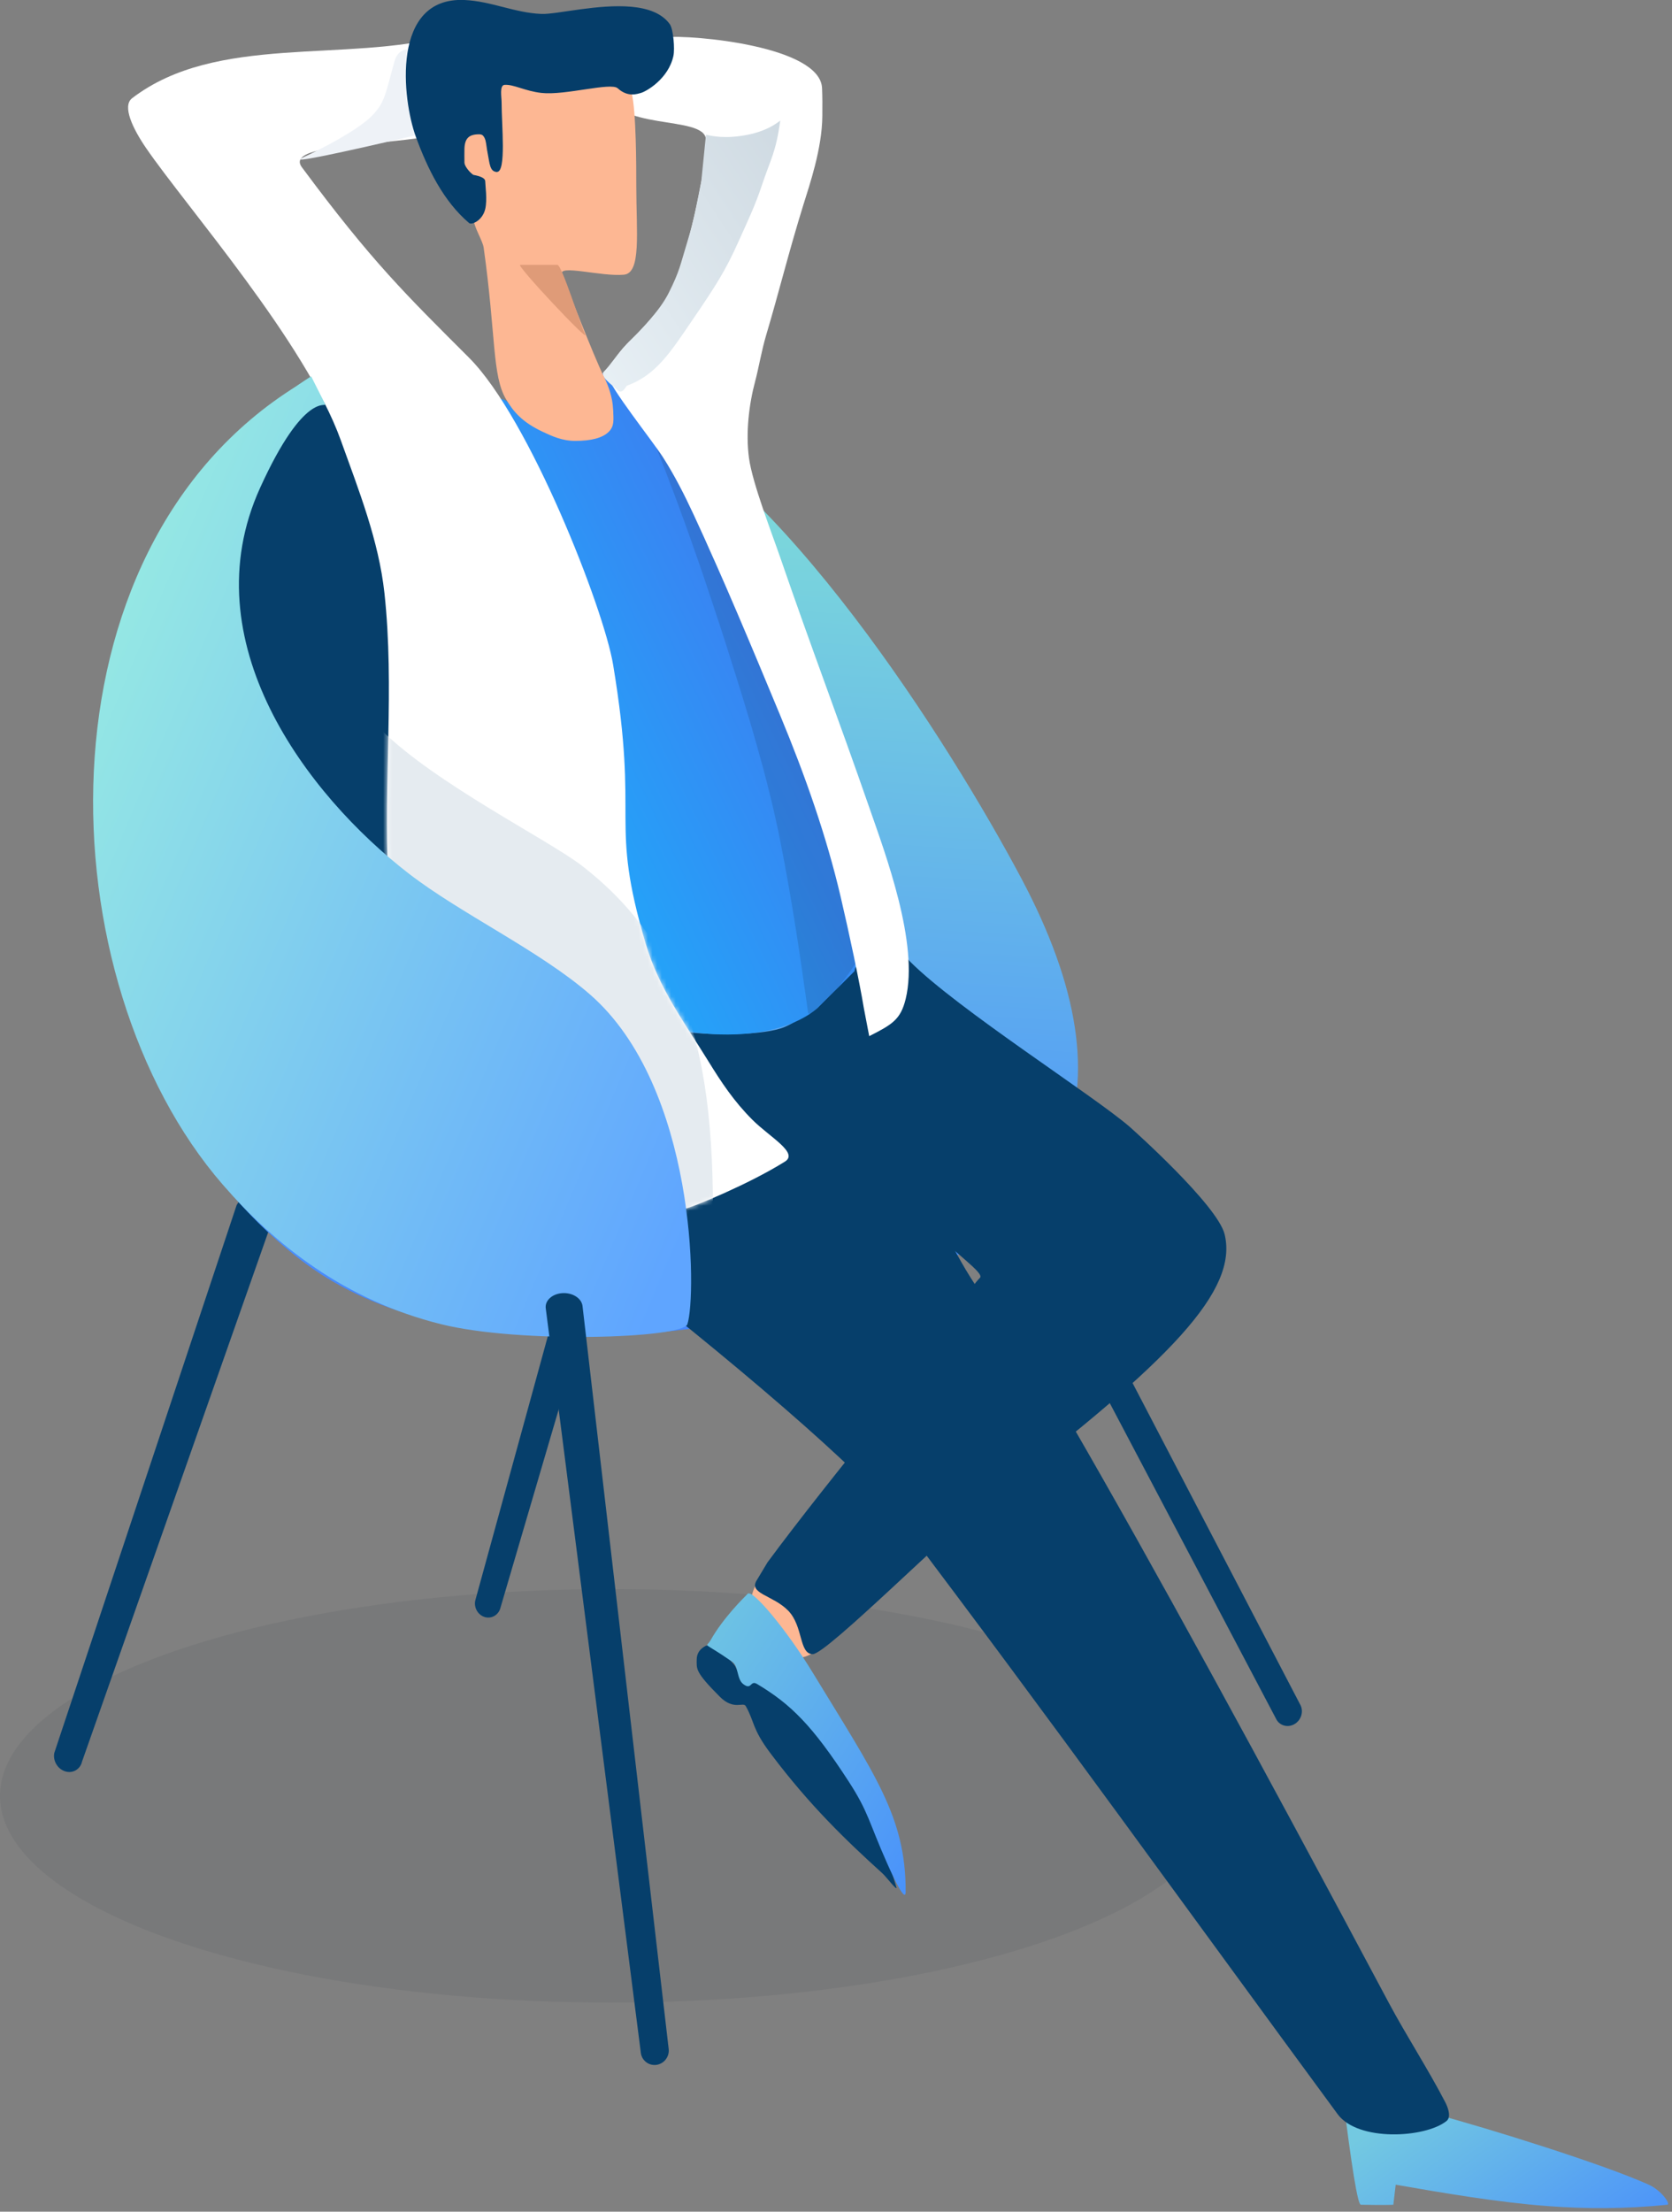 <svg width="360px" height="476px" viewBox="0 0 360 476" version="1.1" xmlns="http://www.w3.org/2000/svg" xmlns:xlink="http://www.w3.org/1999/xlink">
    <rect x="0" y="0" width="360" height="476" fill="#808080" stroke="none"/>
    <defs>
        <linearGradient x1="64.125%" y1="13.887%" x2="58.286%" y2="98.574%" id="linearGradient-1">
            <stop stop-color="#7CD8DB" offset="0%"></stop>
            <stop stop-color="#4486FF" offset="100%"></stop>
        </linearGradient>
        <linearGradient x1="0%" y1="50%" x2="100%" y2="100%" id="linearGradient-2">
            <stop stop-color="#73C9E1" offset="0%"></stop>
            <stop stop-color="#4C93F9" offset="100%"></stop>
        </linearGradient>
        <linearGradient x1="102.055%" y1="23.555%" x2="-0.578%" y2="103.337%" id="linearGradient-3">
            <stop stop-color="#486DED" offset="0%"></stop>
            <stop stop-color="#10C1FF" offset="100%"></stop>
        </linearGradient>
        <path d="M69.266,0.697 C47.431,6.557 19.601,0.226 1.443,14.14 C-0.75,15.821 1.605,20.711 4.447,24.857 C13.102,37.485 38.817,66.706 46.375,87.749 C50.231,98.484 54.544,109.312 55.776,120.652 C57.978,140.934 55.542,161.477 56.593,181.851 C57.007,189.889 58.066,197.96 60.164,205.729 C62.105,212.92 64.88,219.972 68.624,226.411 C75.155,237.641 79.349,252.346 90.818,258.447 C99.481,263.056 111.478,255.37 121,253 C122.319,252.672 134,248 142,243 C145.022,241.112 138.735,237.735 135,234 C131,230 128.308,225.922 125.512,221.383 C120.512,213.27 114.884,205.762 112.043,196.165 C104,169 110.774,170.642 105,136 C103,124 87,83 74,70 C60.303,56.303 53.089,49.341 38,29 C33.377,22.768 65.5,25 73,20 C76,18 70.657,15.432 71.472,13.235 L69.266,0.697 Z"
              id="path-4"></path>
        <linearGradient x1="98.169%" y1="1.831%" x2="1.14%" y2="98.86%" id="linearGradient-6">
            <stop stop-color="#CFDAE2" offset="0%"></stop>
            <stop stop-color="#E8F0F5" offset="100%"></stop>
        </linearGradient>
        <linearGradient x1="-1.514%" y1="0%" x2="100%" y2="100%" id="linearGradient-7">
            <stop stop-color="#71C8E1" offset="0%"></stop>
            <stop stop-color="#4991FB" offset="100%"></stop>
        </linearGradient>
        <linearGradient x1="-28.501%" y1="19.803%" x2="94.019%" y2="95.604%" id="linearGradient-8">
            <stop stop-color="#A8FFDA" offset="0%"></stop>
            <stop stop-color="#5FA5FF" offset="100%"></stop>
        </linearGradient>
    </defs>
    <g id="Welcome" stroke="none" stroke-width="1" fill="none" fill-rule="evenodd">
        <g id="Home" transform="translate(-305, -354)">
            <g id="emonshi-slider" transform="translate(139, 231)">
                <g id="doctor" transform="translate(166, 122)">
                    <ellipse id="Oval" fill-opacity="0.073" fill="#132733" cx="131.5" cy="387.5" rx="131.5" ry="44.5"></ellipse>
                    <path d="M122.35,285.968 C124.168,286.385 125.188,287.983 124.639,289.538 L107.769,346.971 C107.4,348.526 105.904,349.448 104.419,349.032 C102.929,348.615 101.99,347.017 102.33,345.462 L118.105,288.029 C118.624,286.474 120.528,285.552 122.35,285.968 Z"
                          id="Rectangle" fill="#063F6B"></path>
                    <path d="M233.653,286.37 C235.248,285.589 237.238,286.141 238.092,287.602 L280.049,368.056 C280.722,369.524 280.074,371.344 278.606,372.121 C277.142,372.897 275.407,372.337 274.726,370.869 L232.336,290.43 C231.474,288.968 232.061,287.151 233.653,286.37 Z"
                          id="Rectangle" fill="#063F6B"></path>
                    <path d="M56.459,258.313 C58.734,258.828 59.92,260.609 59.118,262.292 L17.668,380.116 C17.285,381.798 15.661,382.746 14.03,382.231 C12.394,381.717 11.343,379.935 11.694,378.252 L50.927,260.429 C51.697,258.746 54.179,257.799 56.459,258.313 Z"
                          id="Rectangle" fill="#063F6B"></path>
                    <path d="M67,82 C59.904,86.47 52.208,93.03 47,99 C6,146 13.591,232.402 64.534,272 C94.933,295.629 145.72,289.655 180,281 C232.057,267.856 244.589,236.529 219.925,190.083 C204.541,161.114 167.443,102.408 135.051,88.977 C114.06,80.274 124.718,89.08 100,88 L67,82 Z"
                          id="Path-6" fill="url(#linearGradient-1)"></path>
                    <ellipse id="Oval" fill="#063F6B" cx="75" cy="137.5" rx="32" ry="50.5"></ellipse>
                    <path d="M293,475.502 C294,475.502 297.772,475.617 300,475.502 L300.51,471.191 C311,473.018 322.571,474.981 333,475.776 C341.468,476.423 350,476.423 359,475.502 C359.764,475.424 357.795,472.459 355,471.191 C345.404,466.839 320.617,459.098 309,456 C301.744,454.065 296.068,451.924 289,451 C291,467.335 292.333,475.502 293,475.502 Z"
                          id="Path-10" fill="url(#linearGradient-2)"></path>
                    <path d="M162.907,341.756 C159.753,347.359 161.494,357.958 170.83,357.911 C178.419,357.873 178.516,349.993 177.229,345.297 C175.836,340.213 165.316,342.036 163.831,341.974 L162.907,341.756 Z"
                          id="Path-9" fill="#FDB793"></path>
                    <path d="M127,270 C157.252,293.332 186,317.948 193.789,328.226 C226.118,370.887 256,412.504 288,456 C292.392,461.969 306.823,461.144 311.442,457.496 C312.499,456.661 311.812,454.66 311.193,453.463 C307.58,446.476 302.705,438.95 299,432 C270.334,378.223 248.081,337.526 230.843,307.734 C223.975,295.865 214.364,284.545 209,276 C202.966,266.388 201.368,259.973 197,254.196 C192.103,247.72 167.673,228.435 159,229 C153.942,229.329 124.718,247.123 118,257 C115.054,261.332 118.054,265.665 127,270 Z"
                          id="right-leg" fill="#063F6B"></path>
                    <path d="M163,341 C161,344 166.385,344.258 169.692,347.629 C173,351 172,357 175,357 C178,357 204.863,330 214,323 C252.307,293.653 266.565,278.717 263.682,266.67 C262.17,260.35 243.579,243.814 243.222,243.504 C235.48,236.8 206.225,218.225 196,208 C194.891,206.891 188,198 188,202 C188,206.891 176,219 169,222 C164.584,223.892 153,223.892 147,223 C144.805,222.674 143.579,226.873 145,228 C150.265,232.175 155.405,230.429 160.373,233.605 C167.51,238.166 173.234,242.905 180,248 C184.116,251.099 193.628,258.451 200,265 C205.611,270.766 212,275 211,276 C207.527,279.473 195.515,299.067 189,307 C182.286,315.175 171.502,328.754 165.234,337.275 L163,341 Z"
                          id="left-leg" fill="#063F6B"></path>
                    <path d="M176,218 C164,228 137.436,222.802 134.656,217.18 C124.53,196.699 112.483,139.812 109.246,120.584 C108.145,114.05 97.71,95.963 106.398,87.254 C107.027,86.623 108.364,86.789 109.071,87.332 C111.69,89.346 113.027,91.56 116,93 C119.512,94.701 121.198,96.224 125,95.345 C125.89,95.139 131.303,94.719 132,91 C132.305,89.374 131.305,86.04 129,81 C130.592,81.82 133.445,82.512 134.656,84 C137.336,87.293 138.524,92.253 141,95.345 C146.888,102.697 150.669,115.635 155,124 C163.492,140.403 189.509,183.152 184,210 L176,218 Z"
                          id="white-shirt" fill="url(#linearGradient-3)"></path>
                    <path d="M136,85 C142,98 149.513,118 158,145 C160.503,152.964 165.21,167.872 168,182 C170.489,194.606 172.195,206 174,219 C174.262,220.886 189,207 189,194 C189,191.57 187.088,194.427 186.452,192.082 C181.835,175.069 178.209,157.726 172.195,141.155 C167.731,128.858 161.153,117.427 155.139,105.809 C153.581,102.797 151.706,99.92 149.513,97.334 C146.075,93.281 130,72 136,85 Z"
                          id="shirt-shadow" fill-opacity="0.117" fill="#010101"></path>
                    <path d="M187.151,224 C192.12,221.475 193.914,220.434 195,216 C197.911,204.118 190.63,184.764 187.151,174.751 C180.254,154.899 174.842,140.871 168,121 C166.193,115.751 162,105 161.264,99.573 C160.527,94.146 161.264,88 162.61,83 C163.338,80.299 163.954,76.508 165,73 C167.726,63.858 169.822,55.213 173,45 C174.292,40.847 177,33 177.057,26 C177.078,23.386 177.078,22 177,20 C176.646,10.956 149.349,8.448 143,9 C131.908,9.964 127.905,9.076 130.148,20.101 C132.055,29.473 151.663,25.593 152,31 C152.356,36.707 147.511,58.431 144.112,64.285 C142.365,67.293 138.382,71.77 136,74 C133.228,76.594 131,80 131,82 C131,84 140.569,96.003 142.768,99.444 C145.274,103.366 147.388,107.538 149.349,111.759 C155.676,125.378 161.973,140.486 168,155 C173.347,167.877 177.953,180.96 181,194 C182.87,202.006 185,212 186,218 L187.151,224 Z"
                          id="left-arm" fill="#FFFFFF"></path>
                    <g id="Path-12" transform="translate(27, 8)">
                        <mask id="mask-5" fill="white">
                            <use xlink:href="#path-4"></use>
                        </mask>
                        <use id="Mask" fill="#FFFFFF" xlink:href="#path-4"></use>
                        <path d="M126,272 C128,229.674 125,200 98.31,179.337 C91.122,173.772 66.597,161.597 55,150 C44,139 32.909,150.143 26.538,166.518 C24.136,172.691 21.989,179.03 20.831,185.552 C19.766,191.547 19.739,197.71 19.915,203.797 C20.965,240.19 37.274,261.01 71.23,271.326 C83.785,275.141 102.042,275.366 126,272 Z"
                              fill="#E5EBF0" mask="url(#mask-5)"></path>
                    </g>
                    <path d="M80,26 C77.058,28.942 69.859,32.755 65,35 C62.544,36.135 70.877,34.468 90,30 C93.613,20.14 93.28,14.14 89,12 C87,11 85.46,12.388 85,14 C83,21 83,23 80,26 Z"
                          id="right-arm-shadow" fill="#EEF2F7"></path>
                    <path d="M152,30 C153.134,30.216 156,31 161,30 C166,29 168.032,26.773 168,27 C167,34 166,35 164,41 C162.529,45.412 160.947,48.653 159,53 C156.219,59.21 154.224,62.357 149,70 C144.501,76.582 141.317,81.721 135,84 C134.799,84.073 134,86 133,85 C131.907,83.907 129,82 130,81 C131.573,79.427 133,77 135,75 C138.022,71.978 142,68 144,64 C146.401,59.197 146.462,58 148,53 C149.538,48 150.032,44.756 151,40 L152,30 Z"
                          id="left-elbow" fill="url(#linearGradient-6)"></path>
                    <path d="M123.846,95.89 C121,95.89 118.791,94.83 117,94 C112.25,91.8 110.473,89.445 109,87 C105.931,81.905 106.814,73.351 104.14,54.307 C103.914,52.702 101.851,49.615 102,48 C102.264,45.137 102.946,39.466 102,39 C100.264,38.145 98.32,35.947 99,33 C99.308,31.666 101.712,28.219 102.837,29 C104.304,30.018 105.05,32 106,35 C106.517,36.632 106.687,38.472 107,38 C110,33.48 106.284,20.63 107,19 C107.554,17.739 110.309,19.882 116,20 C122.165,20.128 135,17 136,21 C137,25 137,37.002 137,41 C137,51 138.116,59.761 134.336,60.12 C129.422,60.587 120,57.783 121,60.12 C122,62.457 127.762,77.524 130,82 C131.035,84.07 131.887,86.537 132,89 C132.105,91.296 132.344,92.73 131,94 C129.667,95.26 127.282,95.89 123.846,95.89 Z"
                          id="face" fill="#FDB793"></path>
                    <path d="M104.472,40 C104.482,40.901 104.953,44 104.472,46 C103.876,48.475 101.564,49.478 101,49 C95.474,44.316 92.03,37.269 89.526,30.399 C86.635,22.465 84.103,0.299 100,1 C105.745,1.253 110.836,3.772 116.582,4 C118.252,4.066 121.43,3.479 125,3 C132.007,2.06 140.757,1.427 144.207,6.192 C144.996,7.281 145.309,11.546 145,13 C143.937,18.003 139.086,20.714 138,21 C137.203,21.21 135.203,22 133,20 C131.521,18.657 121.678,21.574 116.582,21 C112.997,20.596 110.594,19.12 108.642,19.264 C107.51,19.348 108,21.868 108,23 C108,28 109.041,38 107,38 C105.428,38 105.428,36.102 105,34 C104.555,31.815 104.743,29.904 103.183,29.904 C100.988,29.904 100.079,30.741 100,33 C99.971,33.836 100,35 100,36 C100,36.685 101,38 101.901,38.632 C103.609,38.943 104.466,39.399 104.472,40 Z"
                          id="hair" fill="#053D69"></path>
                    <path d="M150.008,358.189 C150.008,360.189 149.583,360.764 155.008,366.189 C158.008,369.189 160.008,367.189 160.573,368.189 C162.463,371.535 161.918,373.032 165.777,378.189 C165.923,378.384 166.068,378.578 166.214,378.77 C174.284,389.457 181.933,396.885 190.008,404.189 C190.776,404.884 193.3,408.183 193.008,407.189 C190.135,397.421 186.008,389.189 181.008,381.187 C177.209,375.108 172.008,370.189 165.777,364.189 C161.803,360.362 162.295,364.667 160.573,363.189 C158.851,361.71 158.783,360.066 158.008,359.189 C153.141,353.681 153.059,355.189 152.008,355.189 C150.674,355.855 150.008,356.855 150.008,358.189 Z"
                          id="shoe-bottom" fill="#063F6B"></path>
                    <path d="M195,408 C195,392 188.386,382.991 175,361 C169.288,351.615 162,343 161,344 C160,345 155.646,349.296 153,354 C151.994,355.788 151,354 157.692,358.669 C159.018,359.594 158.627,362.358 160,363.426 C161.887,364.893 161.483,362.518 163,363.426 C170.213,367.745 174.841,372.231 182.785,384.494 C187,391 187,393 191,402 C195,411 195,408.714 195,408 Z"
                          id="shoe-body" fill="url(#linearGradient-7)"></path>
                    <path d="M64,84 C6.655,119.544 9.892,212.175 48,256 C59.175,268.851 74.193,280.838 95,286 C112,290.218 146.987,289.038 148,286 C150,280 150,235 127,215 C116.173,205.585 99.224,197.673 88,189 C66,172 41,139 56,106 C65.557,84.975 70.39,88.78 70,88 C69.395,86.79 68.395,84.79 67,82 L64,84 Z"
                          id="Path-8" fill="url(#linearGradient-8)"></path>
                    <path d="M120.995,279.314 C123.187,279.138 125.167,280.348 125.416,282.016 L143.986,442.072 C144.124,443.74 142.894,445.234 141.241,445.409 C139.589,445.585 138.123,444.375 137.966,442.707 L117.518,282.651 C117.249,280.983 118.805,279.489 120.995,279.314 Z"
                          id="Rectangle" fill="#063F6B"></path>
                    <path d="M112,58 C111,58 127,75 126,73 C125,71 121,58 120,58 C119,58 113,58 112,58 Z" id="Path-11" fill="#DF9B78"></path>
                </g>
            </g>
        </g>
    </g>
</svg>